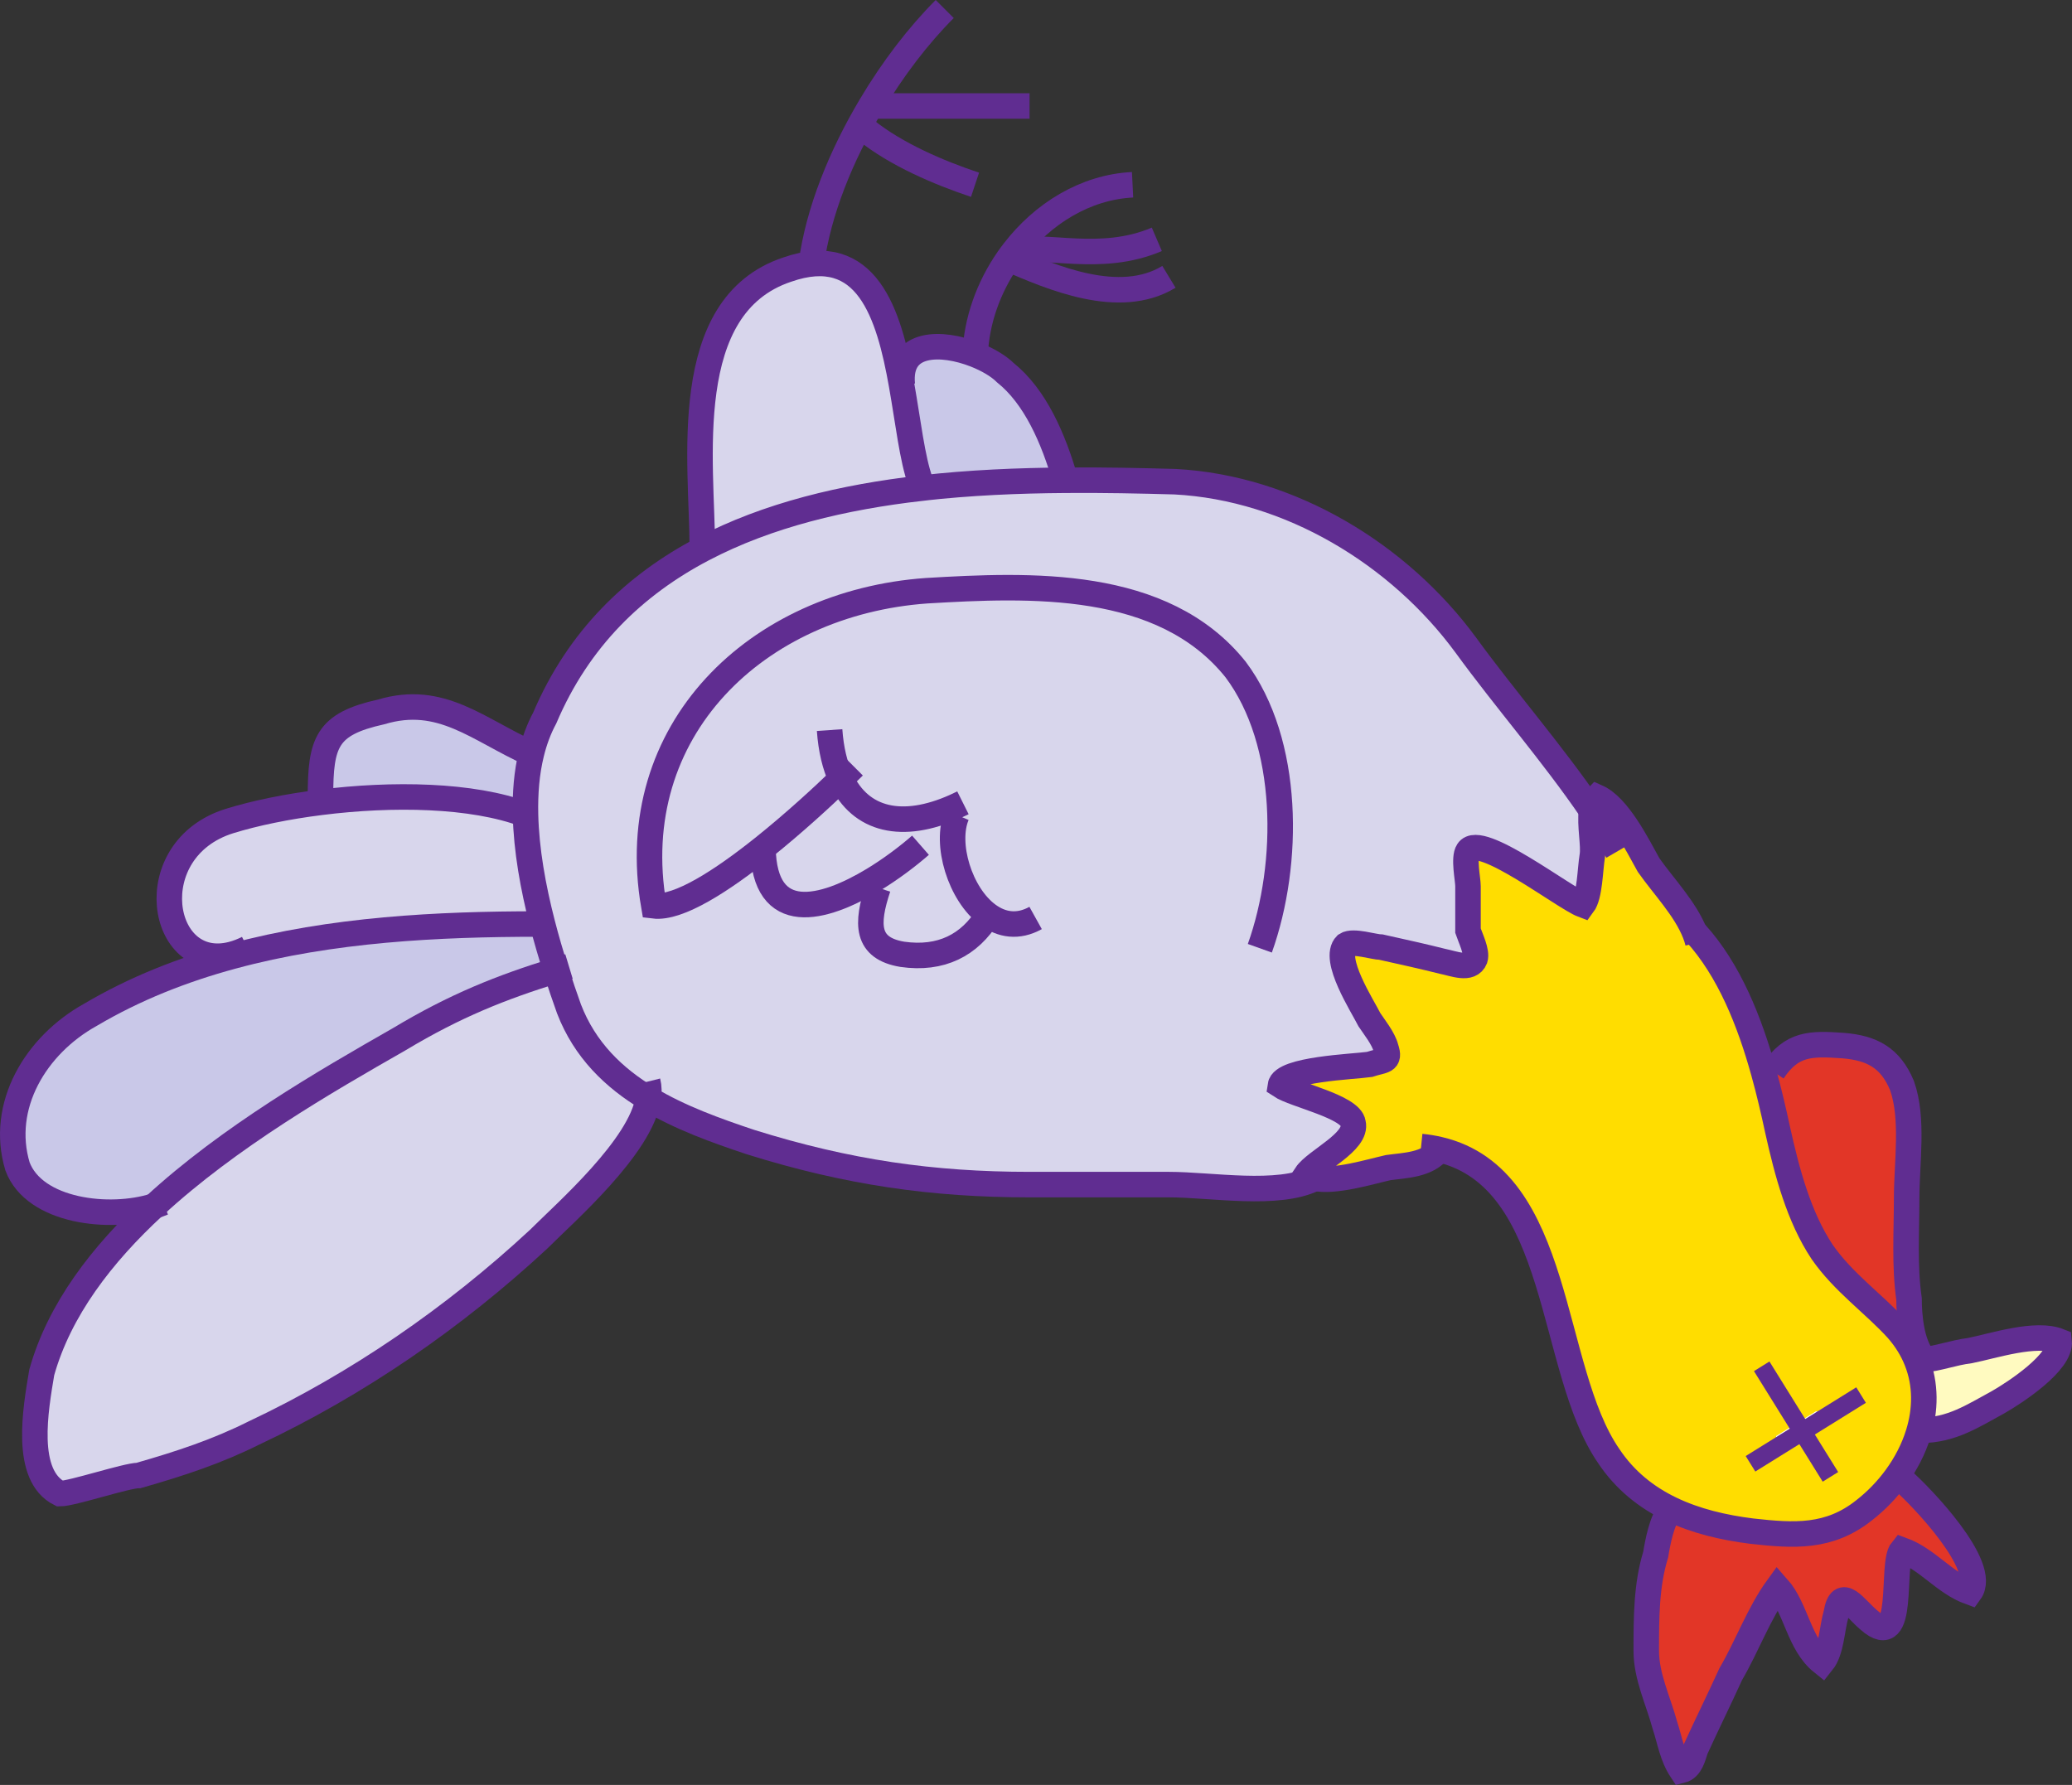 <?xml version="1.0" encoding="UTF-8" standalone="no"?>
<!-- Generator: Adobe Illustrator 17.0.0, SVG Export Plug-In . SVG Version: 6.00 Build 0)  -->

<svg
   id="Layer_1"
   enable-background="new 0 0 620.767 589.535"
   xml:space="preserve"
   viewBox="0 0 568.486 489.79"
   version="1.1"
   y="0px"
   x="0px"
   sodipodi:docname="deadChicken.svg"
   width="568.486"
   height="489.79"
   inkscape:version="1.1.1 (3bf5ae0d25, 2021-09-20)"
   xmlns:inkscape="http://www.inkscape.org/namespaces/inkscape"
   xmlns:sodipodi="http://sodipodi.sourceforge.net/DTD/sodipodi-0.dtd"
   xmlns="http://www.w3.org/2000/svg"
   xmlns:svg="http://www.w3.org/2000/svg"
   xmlns:rdf="http://www.w3.org/1999/02/22-rdf-syntax-ns#"
   xmlns:cc="http://creativecommons.org/ns#"
   xmlns:dc="http://purl.org/dc/elements/1.1/"><rect x="0" y="0" width="568.486" height="489.79" fill="#333333" stroke="none"/><defs
   id="defs88" /><sodipodi:namedview
   id="namedview86"
   pagecolor="#ffffff"
   bordercolor="#666666"
   borderopacity="1.0"
   inkscape:pageshadow="2"
   inkscape:pageopacity="0.0"
   inkscape:pagecheckerboard="0"
   showgrid="false"
   inkscape:zoom="1.2196053"
   inkscape:cx="471.87396"
   inkscape:cy="63.545147"
   inkscape:window-width="2400"
   inkscape:window-height="1271"
   inkscape:window-x="-9"
   inkscape:window-y="-9"
   inkscape:window-maximized="1"
   inkscape:current-layer="g78" />
<g
   id="g81"
   transform="rotate(180,291.629,264.967)"
   inkscape:export-filename="\\wsl$\Ubuntu\home\fabio\workspace\personal\blockly-game-creator\public\images\chicken.png"
   inkscape:export-xdpi="96"
   inkscape:export-ydpi="96">
	<g
   id="XMLID_2_">
		<g
   id="g28">
			<path
   d="m 578.46,209.86 c 4.989,16.628 -4.989,33.257 -19.954,41.571 -12.216,7.228 -25.375,12.405 -39.021,16.096 -27.182,7.372 -56.337,8.846 -84.018,8.846 l -0.987,0.255 c -1.142,-4.467 -2.428,-8.824 -3.758,-12.981 15.01,-4.656 27.57,-9.611 42.99,-18.868 20.486,-11.706 46.704,-26.849 67.212,-45.761 12.16,-3.88 32.87,-1.63 37.54,10.83 z"
   fill="#c9c8e8"
   id="path2" />
			<path
   d="m 540.92,199.02 c -20.508,18.912 -46.726,34.055 -67.212,45.761 -15.42,9.257 -27.98,14.212 -42.99,18.868 -1.175,-3.703 -2.383,-7.25 -3.57,-10.554 -4.334,-11.274 -12.294,-18.934 -21.739,-24.61 2.073,-13.236 22.648,-31.173 30.053,-38.578 23.28,-21.617 49.885,-39.897 78.154,-53.2 9.977,-4.989 19.954,-8.314 31.594,-11.64 3.326,0 18.28,-4.989 21.606,-4.989 9.977,4.989 6.651,23.28 4.989,33.257 -4.81,17.17 -16.42,32.36 -30.88,45.68 z"
   fill="#d8d6ec"
   id="path4" />
			<path
   d="m 519.62,268.06 c 19.865,-5.122 25.519,28.812 0.643,36.583 -7.006,2.162 -15.764,3.969 -25.131,5.133 -19.411,2.439 -41.449,2.151 -56.06,-3.37 -0.222,-9.722 -2.084,-19.998 -4.601,-29.776 l 0.987,-0.255 c 27.681,0 56.836,-1.474 84.018,-8.846 l 0.14,0.55 z"
   fill="#d8d6ec"
   id="path6" />
			<path
   d="m 495.14,309.78 0.188,1.519 c 0,14.966 -1.663,19.954 -16.628,23.28 -16.495,4.944 -26.45,-4.833 -41.216,-11.474 1.275,-5.21 1.729,-10.853 1.596,-16.695 14.61,5.51 36.65,5.8 56.06,3.36 z"
   fill="#c9c8e8"
   id="path8" />
			<path
   d="m 312.16,278.85 c 7.716,5.632 11.939,19.588 8.569,27.459 l 0.565,2.273 c 14.334,-6.396 25.829,-3.858 31.206,7.605 5.033,-4.855 13.015,-12.216 21.428,-18.934 -0.366,-21.273 -16.473,-17.072 -30.219,-8.769 l -1.364,-2.128 c 3.326,-9.977 3.326,-16.628 -6.651,-18.291 -10.64,-1.52 -18.49,2.5 -23.55,10.79 z m 118.56,-15.2 c 1.33,4.157 2.616,8.514 3.758,12.981 2.516,9.778 4.379,20.054 4.601,29.776 0.133,5.842 -0.321,11.485 -1.596,16.695 -0.843,3.492 -2.051,6.784 -3.68,9.811 -9.301,21.872 -24.71,36.549 -43.345,46.338 -17.881,9.401 -38.722,14.3 -59.962,16.728 v 0.011 c -13.236,1.508 -26.639,2.073 -39.565,2.162 -10.432,0.089 -20.553,-0.133 -30.053,-0.399 -31.594,-1.663 -61.525,-19.943 -79.816,-44.886 -10.775,-14.822 -23.734,-29.643 -34.454,-45.34 0.532,-4.046 -0.698,-9.589 -0.233,-12.394 0.643,-3.858 0.643,-10.941 2.572,-13.513 5.155,1.929 28.324,19.954 31.539,14.799 1.286,-1.929 0,-7.727 0,-9.656 v -12.227 c -0.643,-1.929 -2.572,-5.787 -1.929,-7.716 1.286,-3.226 5.787,-1.297 9.002,-0.654 5.155,1.297 10.942,2.583 16.739,3.869 1.929,0 7.727,1.929 9.656,0.643 3.858,-3.858 -4.512,-16.739 -6.441,-20.597 -1.286,-1.929 -3.858,-5.144 -4.501,-7.727 -1.286,-3.858 0.643,-3.215 4.501,-4.501 4.512,-0.643 23.812,-1.286 24.455,-5.798 -3.858,-2.572 -19.3,-5.787 -19.943,-10.287 -1.297,-5.155 10.287,-10.299 12.87,-14.167 -0.621,-0.443 -1.397,-0.765 -2.284,-0.953 l 0.022,-0.111 c 9.977,-4.989 28.268,-1.663 39.908,-1.663 h 38.245 c 26.594,0 49.874,3.326 76.48,11.64 9.545,3.182 19.477,6.74 28.146,11.972 9.445,5.676 17.404,13.336 21.739,24.61 1.17,3.32 2.37,6.87 3.55,10.57 z"
   fill="#d8d6ec"
   id="path10" />
			<path
   d="m 390.57,379.47 c 0,23.269 6.651,66.503 -23.28,76.48 -21.883,7.66 -27.925,-12.05 -31.394,-31.627 -1.807,-10.177 -2.916,-20.32 -5.188,-26.572 l -0.211,-1.763 v -0.011 c 21.24,-2.428 42.081,-7.328 59.962,-16.728 l 0.11,0.22 z"
   fill="#d8d6ec"
   id="path12" />
			<path
   d="m 343.71,288.48 c 13.746,-8.303 29.854,-12.505 30.219,8.769 -8.414,6.718 -16.396,14.079 -21.428,18.934 -5.377,-11.463 -16.872,-14.001 -31.206,-7.605 l -0.565,-2.273 c 3.37,-7.871 -0.854,-21.828 -8.569,-27.459 5.066,-8.292 12.915,-12.305 23.535,-10.786 9.977,1.663 9.977,8.314 6.651,18.291 l 1.38,2.13 z"
   fill="#d8d6ec"
   id="path14" />
			<path
   d="m 315.7,432.64 c -3.425,-1.341 -6.463,-3.148 -8.27,-4.955 -8.214,-6.574 -13.192,-18.025 -16.507,-29.532 12.926,-0.089 26.328,-0.654 39.565,-2.162 l 0.211,1.763 c 2.273,6.252 3.381,16.396 5.188,26.572 l -0.2,0.033 c 1.22,12.13 -10.8,11.88 -19.98,8.29 z"
   fill="#c9c8e8"
   id="path16" />
			<path
   d="m 118.22,273.83 -0.166,0.066 c -9.245,-10.177 -14.844,-24.344 -18.679,-38.19 -1.508,-5.421 -2.749,-10.797 -3.836,-15.864 -2.583,-11.584 -5.798,-23.812 -12.227,-33.467 -5.798,-8.37 -14.167,-14.167 -20.597,-21.24 -2.383,-2.716 -4.135,-5.587 -5.31,-8.558 -2.616,-6.541 -2.494,-13.513 -0.443,-20.076 1.308,-4.224 3.425,-8.292 6.108,-11.961 2.461,-3.37 5.399,-6.407 8.658,-8.957 9.644,-7.727 19.3,-7.084 30.885,-5.798 7.804,0.976 15.442,2.771 22.249,6.053 6.674,3.215 12.56,7.86 17.016,14.544 16.595,23.978 12.638,76.147 46.482,84.118 3.259,-4.312 9.567,-4.323 14.012,-4.955 4.989,-1.12 14.744,-4.135 20.242,-2.893 0.887,0.188 1.663,0.51 2.284,0.953 -2.583,3.869 -14.167,9.013 -12.87,14.167 0.643,4.501 16.085,7.716 19.943,10.287 -0.643,4.512 -19.943,5.155 -24.455,5.798 -3.858,1.286 -5.787,0.643 -4.501,4.501 0.643,2.583 3.215,5.798 4.501,7.727 1.929,3.858 10.299,16.739 6.441,20.597 -1.929,1.286 -7.727,-0.643 -9.656,-0.643 -5.798,-1.286 -11.584,-2.572 -16.739,-3.869 -3.215,-0.643 -7.716,-2.572 -9.002,0.654 -0.643,1.929 1.286,5.787 1.929,7.716 v 12.227 c 0,1.929 1.286,7.727 0,9.656 -3.215,5.155 -26.384,-12.87 -31.539,-14.799 -1.929,2.572 -1.929,9.656 -2.572,13.513 -0.466,2.805 0.765,8.347 0.233,12.394 -0.2,1.508 -0.643,2.816 -1.519,3.691 -5.798,-2.572 -10.941,-12.87 -14.156,-18.657 -4,-5.75 -10.06,-11.99 -12.69,-18.74 z M 95.534,140.04 c 1.286,-3.869 0.643,-7.084 -3.869,-8.37 -2.572,-1.286 -7.716,-2.572 -9.013,0 -1.286,1.929 1.297,9.656 1.94,10.942 4.501,0.64 8.359,3.21 10.942,-2.57 z"
   fill="#ffdd00"
   id="path18" />
			<path
   d="m 131.57,76.959 c 0,9.013 0,18.025 -2.583,26.384 -0.565,3.437 -1.652,9.39 -4.135,12.493 -6.807,-3.281 -14.445,-5.077 -22.249,-6.053 -11.584,-1.286 -21.24,-1.929 -30.885,5.798 -3.259,2.55 -6.197,5.587 -8.658,8.957 l -1.641,-0.599 c -5.155,-4.501 -23.812,-23.812 -18.668,-30.885 7.084,2.572 11.584,9.002 18.668,11.584 3.215,-3.869 -1.286,-28.324 9.002,-19.311 3.869,3.215 7.727,9.656 9.013,1.929 1.286,-4.501 1.286,-10.299 3.869,-13.513 6.43,5.144 7.073,14.799 12.227,20.597 5.144,-7.084 8.359,-16.096 12.87,-23.812 3.215,-7.084 6.43,-13.513 9.644,-20.597 0.654,-1.929 1.297,-5.155 3.869,-5.798 2.572,3.869 3.215,8.37 4.501,12.227 1.93,7.083 5.15,13.524 5.15,20.597 z"
   fill="#e23627"
   id="path20" />
			<path
   d="m 91.665,131.67 c 4.512,1.286 5.155,4.501 3.869,8.37 -2.583,5.787 -6.441,3.215 -10.942,2.572 -0.643,-1.286 -3.226,-9.013 -1.94,-10.942 1.297,-2.58 6.441,-1.29 9.013,0 z"
   fill="#fcfbfa"
   id="path22" />
			<path
   d="m 57.399,156.58 c 1.175,2.971 2.927,5.842 5.31,8.558 6.43,7.073 14.799,12.87 20.597,21.24 6.43,9.656 9.644,21.883 12.227,33.467 1.086,5.066 2.328,10.443 3.836,15.864 l -2.55,0.222 c -5.155,7.727 -10.299,7.727 -19.311,7.084 -7.727,-0.643 -12.87,-3.226 -16.085,-10.942 -3.226,-9.013 -1.286,-21.24 -1.286,-30.896 0,-9.013 0.643,-18.668 -0.654,-27.67 0,-4.512 -0.643,-12.239 -3.858,-16.096 l -0.044,-0.588 c 0.443,-0.033 0.887,-0.055 1.33,-0.055 l 0.488,-0.18 z"
   fill="#e23627"
   id="path24" />
			<path
   d="m 57.399,156.58 -0.488,0.188 c -0.443,0 -0.887,0.022 -1.33,0.055 -4.068,0.31 -8.181,1.94 -12.826,2.516 -6.441,1.286 -18.014,5.155 -24.455,2.583 -0.643,-5.798 12.227,-14.167 16.728,-16.739 7.084,-3.858 12.881,-7.716 21.24,-7.716 l 0.687,-0.964 c -2.05,6.56 -2.172,13.54 0.444,20.08 z"
   fill="#fffac0"
   id="path26" />
		</g>
		<g
   stroke="#602d91"
   stroke-width="7"
   stroke-miterlimit="10"
   fill="none"
   id="g78">
			<path
   d="m 193.35,215.33 c -1.752,-0.177 -3.425,-0.455 -5,-0.831 -33.844,-7.971 -29.887,-60.139 -46.482,-84.118 -4.456,-6.685 -10.343,-11.329 -17.016,-14.544 -6.807,-3.281 -14.445,-5.077 -22.249,-6.053 -11.584,-1.286 -21.24,-1.929 -30.885,5.798 -3.259,2.55 -6.197,5.587 -8.658,8.957 -2.683,3.669 -4.8,7.738 -6.108,11.961 -2.051,6.563 -2.173,13.536 0.443,20.076 1.175,2.971 2.927,5.842 5.31,8.558 6.43,7.073 14.799,12.87 20.597,21.24 6.43,9.656 9.644,21.883 12.227,33.467 1.086,5.066 2.328,10.443 3.836,15.864 3.836,13.846 9.434,28.013 18.679,38.19"
   id="path30" />
			<path
   d="m 56.269,137.46 c -8.359,0 -14.156,3.858 -21.24,7.716 -4.501,2.572 -17.371,10.941 -16.728,16.739 6.441,2.572 18.014,-1.297 24.455,-2.583 4.645,-0.576 8.758,-2.206 12.826,-2.516 0.443,-0.033 0.887,-0.055 1.33,-0.055"
   id="path32" />
			<path
   d="m 55.626,157.41 c 3.215,3.858 3.858,11.584 3.858,16.096 1.297,9.002 0.654,18.657 0.654,27.67 0,9.656 -1.94,21.883 1.286,30.896 3.215,7.716 8.359,10.299 16.085,10.942 9.013,0.643 14.156,0.643 19.311,-7.084"
   id="path34" />
			
			<path
   d="m 123.85,116.87 c 0.366,-0.288 0.698,-0.632 1.009,-1.031 2.483,-3.104 3.57,-9.057 4.135,-12.493 2.583,-8.359 2.583,-17.371 2.583,-26.384 0,-7.073 -3.226,-13.513 -5.155,-20.597 -1.286,-3.858 -1.929,-8.359 -4.501,-12.227 -2.572,0.643 -3.215,3.869 -3.869,5.798 -3.215,7.084 -6.43,13.513 -9.644,20.597 -4.512,7.716 -7.727,16.728 -12.87,23.812 -5.155,-5.798 -5.798,-15.453 -12.227,-20.597 -2.583,3.215 -2.583,9.013 -3.869,13.513 -1.286,7.727 -5.144,1.286 -9.013,-1.929 -10.287,-9.013 -5.787,15.442 -9.002,19.311 -7.084,-2.583 -11.584,-9.013 -18.668,-11.584 -5.144,7.073 13.513,26.384 18.668,30.885"
   id="path38" />
			<path
   d="m 117.41,271.32 c 0.211,0.843 0.477,1.674 0.809,2.505 2.638,6.751 8.691,12.992 12.715,18.735 3.215,5.787 8.359,16.085 14.156,18.657 0.876,-0.876 1.319,-2.184 1.519,-3.691 0.532,-4.046 -0.698,-9.589 -0.233,-12.394 0.643,-3.858 0.643,-10.941 2.572,-13.513 5.155,1.929 28.324,19.954 31.539,14.799 1.286,-1.929 0,-7.727 0,-9.656 v -12.227 c -0.643,-1.929 -2.572,-5.787 -1.929,-7.716 1.286,-3.226 5.787,-1.297 9.002,-0.654 5.155,1.297 10.942,2.583 16.739,3.869 1.929,0 7.727,1.929 9.656,0.643 3.858,-3.858 -4.512,-16.739 -6.441,-20.597 -1.286,-1.929 -3.858,-5.144 -4.501,-7.727 -1.286,-3.858 0.643,-3.215 4.501,-4.501 4.512,-0.643 23.812,-1.286 24.455,-5.798 -3.858,-2.572 -19.3,-5.787 -19.943,-10.287 -1.297,-5.155 10.287,-10.299 12.87,-14.167 -0.621,-0.443 -1.397,-0.765 -2.284,-0.953 -5.498,-1.242 -15.254,1.774 -20.242,2.893 -4.445,0.632 -10.753,0.643 -14.012,4.955 -0.055,0.055 -0.1,0.122 -0.144,0.188"
   id="path40" />
			<path
   d="m 222.63,206.54 c 9.977,-4.989 28.268,-1.663 39.908,-1.663 h 38.245 c 26.594,0 49.874,3.326 76.48,11.64 9.545,3.182 19.477,6.74 28.146,11.972 9.445,5.676 17.404,13.336 21.739,24.61 1.186,3.304 2.395,6.851 3.57,10.554 1.33,4.157 2.616,8.514 3.758,12.981 2.516,9.778 4.379,20.054 4.601,29.776 0.133,5.842 -0.321,11.485 -1.596,16.695 -0.843,3.492 -2.051,6.784 -3.68,9.811 -9.301,21.872 -24.71,36.549 -43.345,46.338 -17.881,9.401 -38.722,14.3 -59.962,16.728 v 0.011 c -13.236,1.508 -26.639,2.073 -39.565,2.162 -10.432,0.089 -20.553,-0.133 -30.053,-0.399 -31.594,-1.663 -61.525,-19.943 -79.816,-44.886 -10.775,-14.822 -23.734,-29.643 -34.454,-45.34 -2.516,-3.68 -4.911,-7.405 -7.117,-11.196"
   id="path42" />
			<path
   d="m 405.53,233.14 c -0.366,-1.463 -0.388,-3.026 -0.122,-4.656 2.073,-13.236 22.648,-31.173 30.053,-38.578 23.28,-21.617 49.885,-39.897 78.154,-53.2 9.977,-4.989 19.954,-8.314 31.594,-11.64 3.326,0 18.28,-4.989 21.606,-4.989 9.977,4.989 6.651,23.28 4.989,33.257 -4.811,17.172 -16.429,32.359 -30.885,45.684 -20.508,18.912 -46.726,34.055 -67.212,45.761 -15.42,9.257 -27.98,14.212 -42.99,18.868 -1.175,0.366 -2.361,0.721 -3.57,1.086"
   id="path44" />
			<path
   d="m 538.56,199.89 c 0.743,-0.321 1.53,-0.61 2.361,-0.865 12.161,-3.869 32.869,-1.618 37.536,10.842 4.989,16.628 -4.989,33.257 -19.954,41.571 -12.216,7.228 -25.375,12.405 -39.021,16.096 -27.182,7.372 -56.337,8.846 -84.018,8.846"
   id="path46" />
			<path
   d="m 515.28,269.73 c 1.508,-0.765 2.971,-1.308 4.346,-1.663 19.865,-5.122 25.519,28.812 0.643,36.583 -7.006,2.162 -15.764,3.969 -25.131,5.133 -19.411,2.439 -41.449,2.151 -56.06,-3.37 -0.1,-0.022 -0.2,-0.066 -0.288,-0.1"
   id="path48" />
			<path
   d="m 495.33,311.3 c 0,14.966 -1.663,19.954 -16.628,23.28 -16.495,4.944 -26.45,-4.833 -41.216,-11.474 -0.122,-0.055 -0.233,-0.111 -0.355,-0.166"
   id="path50" />
			<path
   d="m 237.6,269.73 c -8.314,23.28 -8.314,56.537 6.651,76.491 19.954,24.943 56.537,23.28 84.794,21.617 46.56,-3.326 83.142,-38.245 74.828,-86.468 -6.784,-0.842 -18.735,6.94 -29.942,15.886 -8.414,6.718 -16.396,14.079 -21.428,18.934 -1.419,1.364 -2.605,2.528 -3.503,3.425"
   id="path52" />
			<path
   d="m 373.94,298 c 0,-0.255 0,-0.499 -0.011,-0.743 -0.366,-21.273 -16.473,-17.072 -30.219,-8.769 -4.911,2.971 -9.523,6.474 -13.003,9.511"
   id="path54" />
			<path
   d="m 342.34,286.36 c 3.326,-9.977 3.326,-16.628 -6.651,-18.291 -10.62,-1.519 -18.469,2.494 -23.535,10.786 -0.499,0.798 -0.953,1.641 -1.397,2.516"
   id="path56" />
			<path
   d="m 299.12,278.04 c 4.844,-2.694 9.345,-1.896 13.037,0.809 7.716,5.632 11.939,19.588 8.569,27.459"
   id="path58" />
			<path
   d="m 319.06,309.64 c 0.754,-0.377 1.485,-0.721 2.228,-1.053 14.334,-6.396 25.829,-3.858 31.206,7.605 1.685,3.592 2.771,8.059 3.148,13.403"
   id="path60" />
			<path
   d="m 390.57,379.47 c 0,23.269 6.651,66.503 -23.28,76.48 -21.883,7.66 -27.925,-12.05 -31.394,-31.627 -1.807,-10.177 -2.916,-20.32 -5.188,-26.572"
   id="path62" />
			<path
   d="m 360.64,457.62 c -1.896,14.256 -8.148,29.599 -16.263,43.234 -6.075,10.232 -13.192,19.477 -20.32,26.605"
   id="path64" />
			<path
   d="m 345.67,500.85 h -1.297 -43.589"
   id="path66" />
			<path
   d="m 345.67,494.2 c -8.314,-6.651 -19.954,-11.64 -29.931,-14.966"
   id="path68" />
			<path
   d="m 290.81,397.75 c 0.033,0.133 0.078,0.266 0.122,0.399 3.315,11.507 8.292,22.958 16.507,29.532 1.807,1.807 4.844,3.614 8.27,4.955 9.179,3.592 21.196,3.836 19.987,-8.281"
   id="path70" />
			<path
   d="m 315.74,431.01 c 0,0.543 -0.011,1.086 -0.033,1.63 -0.355,9.29 -3.691,18.513 -9.09,26.284 -0.488,0.687 -0.976,1.364 -1.497,2.029 -7.926,10.321 -19.61,17.637 -32.603,18.28"
   id="path72" />
			<path
   d="m 307.44,459.28 c -0.266,-0.111 -0.543,-0.233 -0.82,-0.355 -11.706,-5.033 -30.43,-13.258 -44.076,-4.955"
   id="path74" />
			<path
   d="m 305.12,460.95 c -8.314,2.383 -23.768,-3.326 -39.254,3.315"
   id="path76" />
		</g>
	<path
   style="fill:#ffdd00;fill-opacity:1;stroke:#ffdd00;stroke-width:0.512;stroke-miterlimit:4;stroke-dasharray:none;stroke-opacity:1"
   d="m 487.225,392.734 c 0.032,-0.611 0.153,-1.473 0.269,-1.915 0.543,-2.065 1.862,-3.752 3.392,-4.338 0.347,-0.133 0.765,-0.176 1.691,-0.172 1.231,0.004 1.375,0.028 4.21,0.674 l 1.033,0.236 -4.415,2.743 c -2.428,1.509 -4.825,3 -5.327,3.313 l -0.912,0.57 z"
   id="path13180"
   transform="rotate(-180,291.629,264.967)" /><path
   style="fill:#ffdd00;fill-opacity:1;stroke:#ffdd00;stroke-width:0.512;stroke-miterlimit:4;stroke-dasharray:none;stroke-opacity:1"
   d="m 495.908,399.598 c -0.856,-0.14 -2.528,-0.622 -3.468,-0.999 -0.601,-0.241 -1.266,-0.495 -1.477,-0.564 -0.211,-0.069 -0.384,-0.164 -0.384,-0.21 0,-0.091 9.374,-5.947 9.519,-5.947 0.048,0 0.188,0.473 0.311,1.051 0.627,2.933 0.665,4.385 0.14,5.327 -0.363,0.649 -1.035,1.142 -1.774,1.301 -0.492,0.105 -2.314,0.132 -2.866,0.042 z"
   id="path13219"
   transform="rotate(-180,291.629,264.967)" /><path
   style="fill:none;stroke:#602d91;stroke-width:5;stroke-linecap:butt;stroke-linejoin:miter;stroke-miterlimit:4;stroke-dasharray:none;stroke-opacity:1"
   d="M 102.98,128.267 72.643,147.126"
   id="path6283" /><path
   style="fill:none;stroke:#602d91;stroke-width:5;stroke-linecap:butt;stroke-linejoin:miter;stroke-miterlimit:4;stroke-dasharray:none;stroke-opacity:1"
   d="m 81.047,124.68 18.859,30.338"
   id="path6283-1" /></g>
</g>
</svg>
